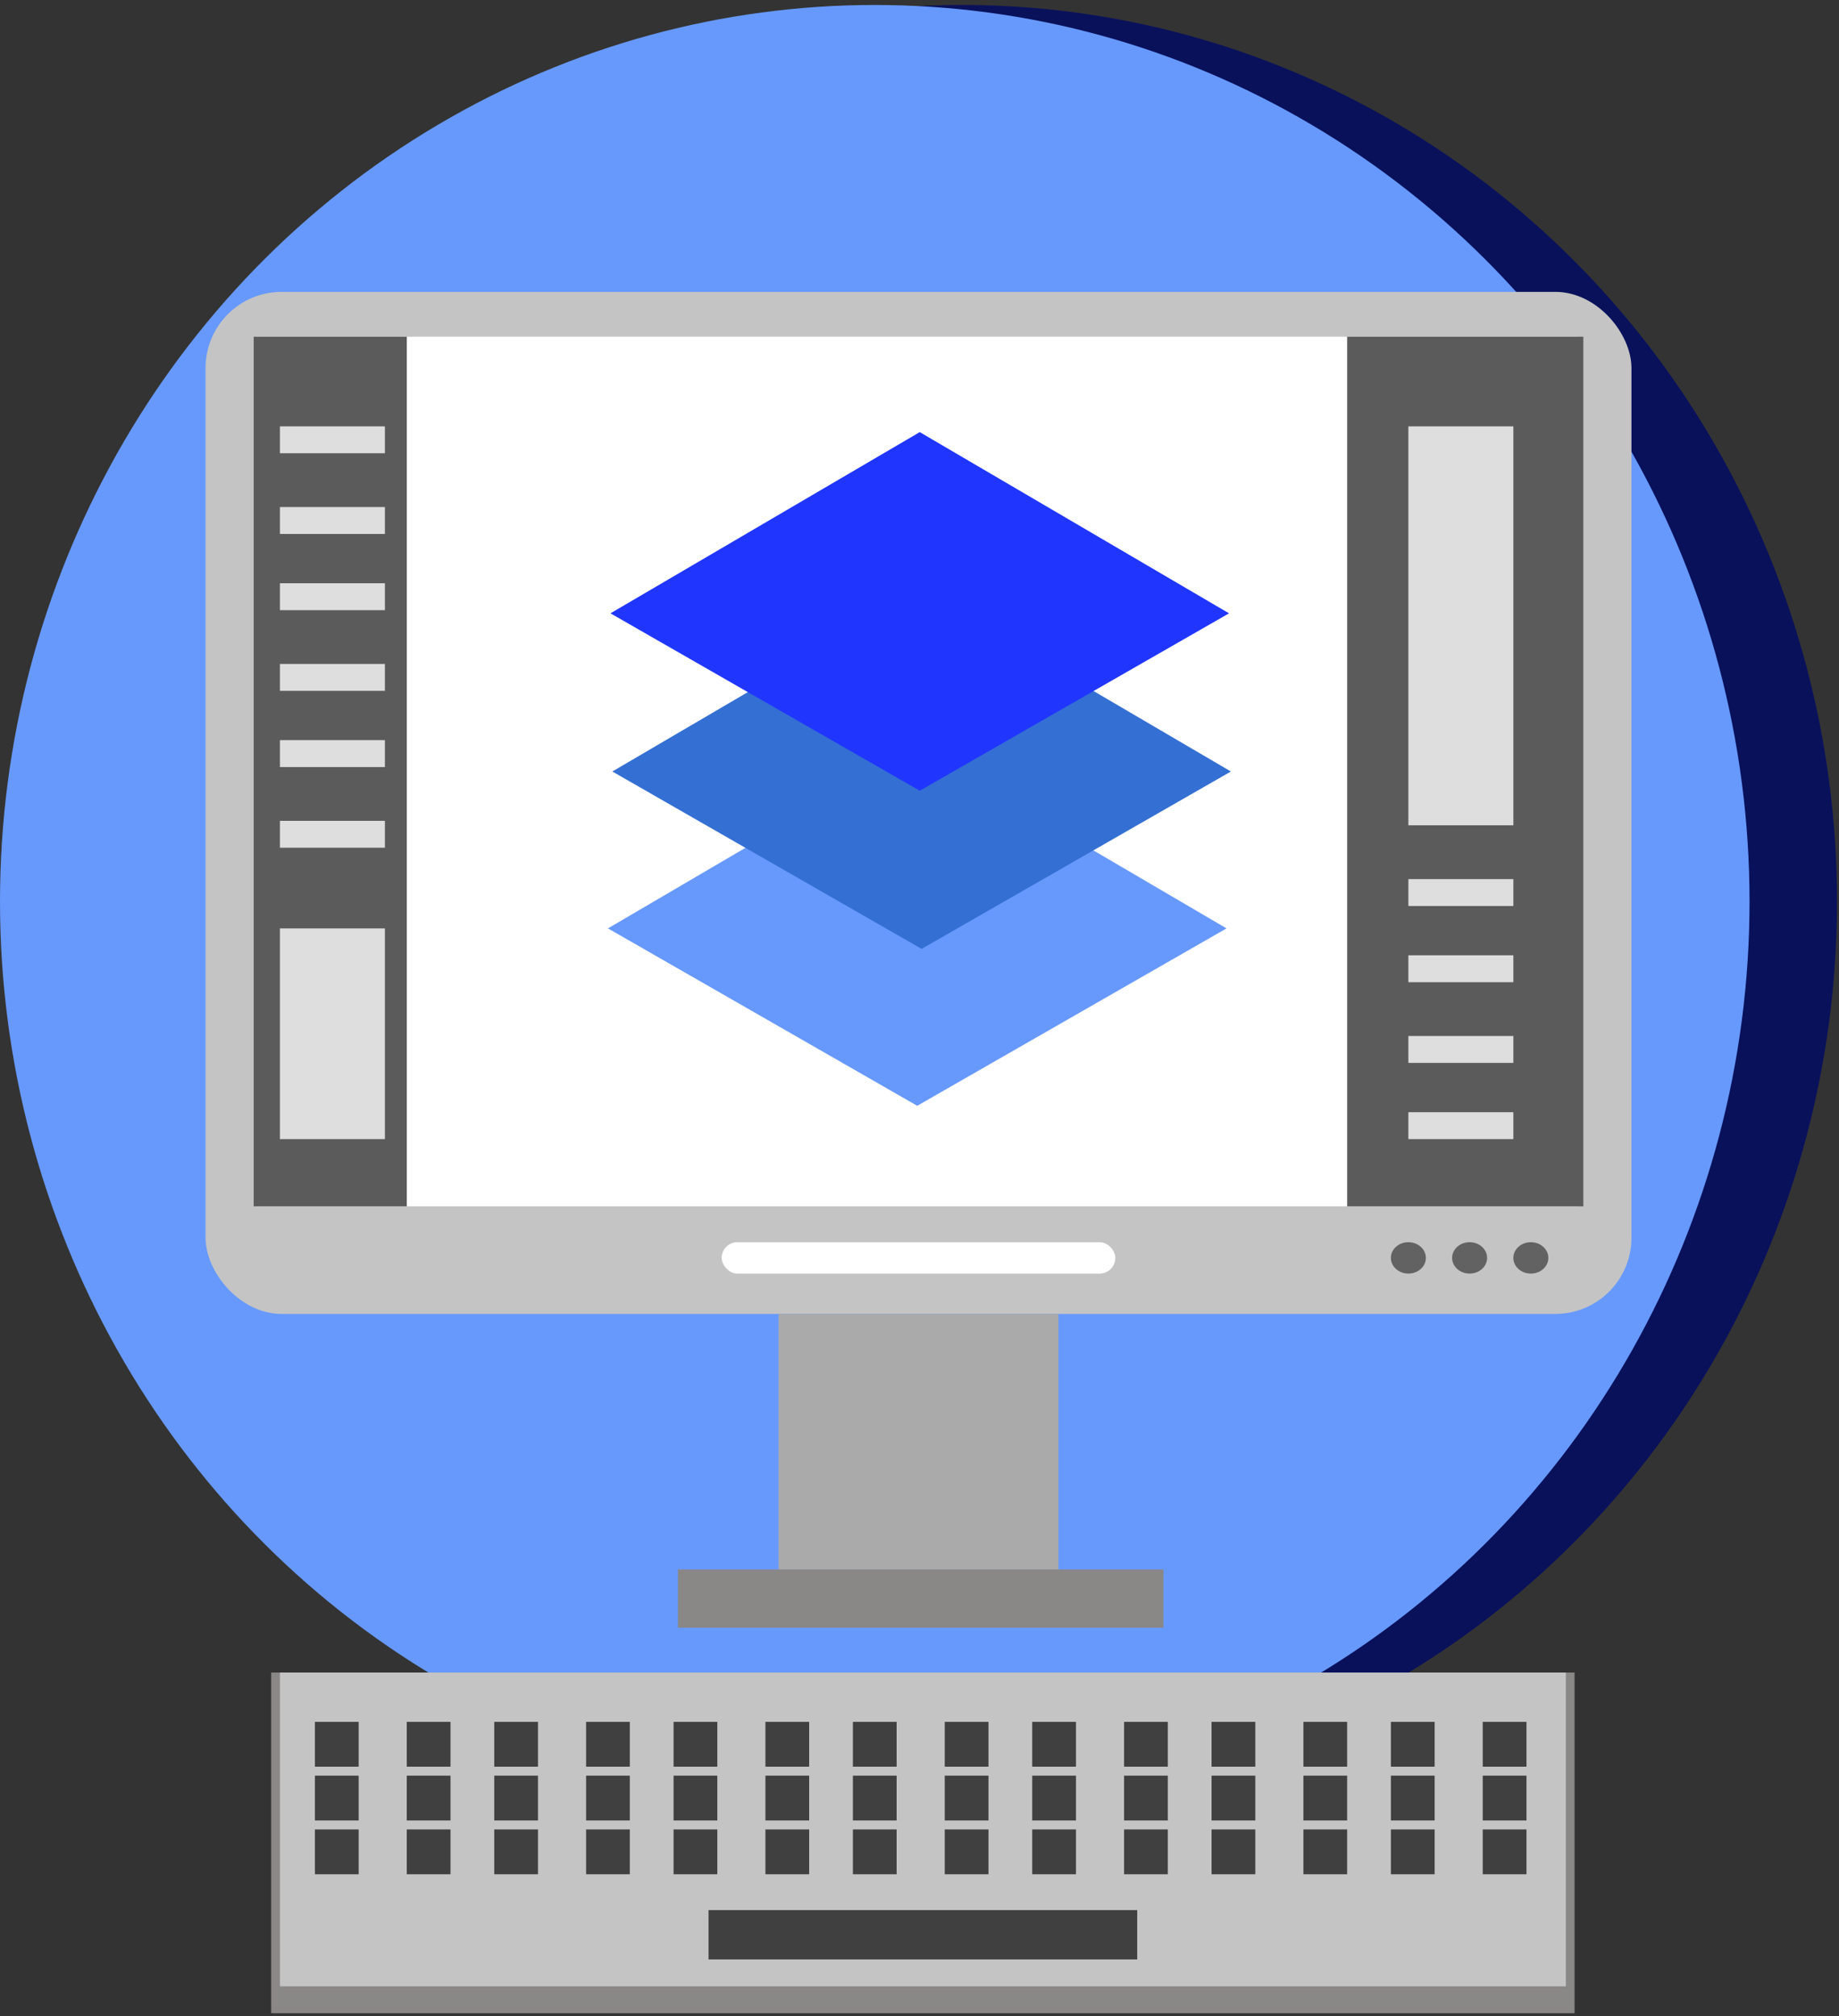 <svg width="290" height="318" viewBox="0 0 290 318" fill="none" xmlns="http://www.w3.org/2000/svg">
<rect x="0" y="0" width="290" height="318" fill="#333333" stroke="none"/>
<ellipse cx="151.741" cy="142.184" rx="137.946" ry="141.399" fill="#09115B"/>
<ellipse cx="137.946" cy="142.184" rx="137.946" ry="141.399" fill="#6799FC"/>
<rect x="32.417" y="46.033" width="224.853" height="161.194" rx="12" fill="#C4C4C4"/>
<rect x="122.772" y="207.228" width="44.143" height="40.299" fill="#AAAAAA"/>
<rect x="40.452" y="53.103" width="208.299" height="137.157" fill="white"/>
<ellipse cx="222.094" cy="198.39" rx="2.759" ry="2.474" fill="black" fill-opacity="0.5"/>
<ellipse cx="231.75" cy="198.39" rx="2.759" ry="2.474" fill="black" fill-opacity="0.5"/>
<ellipse cx="241.406" cy="198.39" rx="2.759" ry="2.474" fill="black" fill-opacity="0.5"/>
<rect x="113.806" y="195.916" width="62.076" height="4.949" rx="2.474" fill="white"/>
<path d="M95.873 146.423L144.644 117.841L193.416 146.423L144.644 174.401L95.873 146.423Z" fill="#6799FC"/>
<path d="M96.562 121.678L145.334 93.097L194.105 121.678L145.334 149.656L96.562 121.678Z" fill="#346FD3"/>
<path d="M96.268 96.732L145.04 68.151L193.811 96.732L145.04 124.71L96.268 96.732Z" fill="#2036FF"/>
<rect x="40.005" y="53.103" width="24.141" height="137.157" fill="#5C5B5B"/>
<rect x="212.438" y="53.103" width="37.245" height="137.157" fill="#5C5B5B"/>
<rect x="44.143" y="67.243" width="16.554" height="4.242" fill="white" fill-opacity="0.8"/>
<rect x="44.143" y="129.458" width="16.554" height="4.242" fill="white" fill-opacity="0.8"/>
<rect x="44.143" y="116.733" width="16.554" height="4.242" fill="white" fill-opacity="0.8"/>
<rect x="44.143" y="104.714" width="16.554" height="4.242" fill="white" fill-opacity="0.8"/>
<rect x="44.143" y="79.969" width="16.554" height="4.242" fill="white" fill-opacity="0.8"/>
<rect x="44.143" y="91.988" width="16.554" height="4.242" fill="white" fill-opacity="0.8"/>
<rect x="222.094" y="175.413" width="16.554" height="4.242" fill="white" fill-opacity="0.8"/>
<rect x="222.094" y="163.394" width="16.554" height="4.242" fill="white" fill-opacity="0.8"/>
<rect x="222.094" y="138.649" width="16.554" height="4.242" fill="white" fill-opacity="0.8"/>
<rect x="222.094" y="150.668" width="16.554" height="4.242" fill="white" fill-opacity="0.8"/>
<rect x="44.143" y="146.426" width="16.554" height="33.229" fill="white" fill-opacity="0.8"/>
<rect x="222.094" y="67.243" width="16.554" height="62.922" fill="white" fill-opacity="0.8"/>
<rect x="106.908" y="247.526" width="76.56" height="9.191" fill="#8A8787"/>
<rect x="42.763" y="263.787" width="205.54" height="53.731" fill="#8A8787"/>
<rect x="44.143" y="263.787" width="202.781" height="49.489" fill="#C4C4C4"/>
<rect x="49.661" y="271.564" width="6.897" height="7.07" fill="#404040"/>
<rect x="64.145" y="271.564" width="6.897" height="7.07" fill="#404040"/>
<rect x="92.424" y="271.564" width="6.897" height="7.07" fill="#404040"/>
<rect x="77.94" y="271.564" width="6.897" height="7.07" fill="#404040"/>
<rect x="106.219" y="271.564" width="6.897" height="7.07" fill="#404040"/>
<rect x="120.703" y="271.564" width="6.897" height="7.07" fill="#404040"/>
<rect x="148.982" y="271.564" width="6.897" height="7.07" fill="#404040"/>
<rect x="134.498" y="271.564" width="6.897" height="7.07" fill="#404040"/>
<rect x="49.661" y="280.048" width="6.897" height="7.07" fill="#404040"/>
<rect x="64.145" y="280.048" width="6.897" height="7.07" fill="#404040"/>
<rect x="92.424" y="280.048" width="6.897" height="7.07" fill="#404040"/>
<rect x="77.94" y="280.048" width="6.897" height="7.07" fill="#404040"/>
<rect x="106.219" y="280.048" width="6.897" height="7.07" fill="#404040"/>
<rect x="120.703" y="280.048" width="6.897" height="7.07" fill="#404040"/>
<rect x="148.982" y="280.048" width="6.897" height="7.07" fill="#404040"/>
<rect x="134.498" y="280.048" width="6.897" height="7.07" fill="#404040"/>
<rect x="49.661" y="288.532" width="6.897" height="7.07" fill="#404040"/>
<rect x="64.145" y="288.532" width="6.897" height="7.07" fill="#404040"/>
<rect x="92.424" y="288.532" width="6.897" height="7.07" fill="#404040"/>
<rect x="77.94" y="288.532" width="6.897" height="7.07" fill="#404040"/>
<rect x="106.219" y="288.532" width="6.897" height="7.07" fill="#404040"/>
<rect x="120.703" y="288.532" width="6.897" height="7.07" fill="#404040"/>
<rect x="148.982" y="288.532" width="6.897" height="7.07" fill="#404040"/>
<rect x="134.498" y="288.532" width="6.897" height="7.07" fill="#404040"/>
<rect x="177.261" y="271.564" width="6.897" height="7.07" fill="#404040"/>
<rect x="162.777" y="271.564" width="6.897" height="7.07" fill="#404040"/>
<rect x="191.056" y="271.564" width="6.897" height="7.07" fill="#404040"/>
<rect x="205.54" y="271.564" width="6.897" height="7.07" fill="#404040"/>
<rect x="233.819" y="271.564" width="6.897" height="7.07" fill="#404040"/>
<rect x="219.335" y="271.564" width="6.897" height="7.07" fill="#404040"/>
<rect x="177.261" y="280.048" width="6.897" height="7.07" fill="#404040"/>
<rect x="162.777" y="280.048" width="6.897" height="7.07" fill="#404040"/>
<rect x="191.056" y="280.048" width="6.897" height="7.07" fill="#404040"/>
<rect x="205.54" y="280.048" width="6.897" height="7.07" fill="#404040"/>
<rect x="233.819" y="280.048" width="6.897" height="7.07" fill="#404040"/>
<rect x="219.335" y="280.048" width="6.897" height="7.07" fill="#404040"/>
<rect x="177.261" y="288.532" width="6.897" height="7.07" fill="#404040"/>
<rect x="162.777" y="288.532" width="6.897" height="7.07" fill="#404040"/>
<rect x="191.056" y="288.532" width="6.897" height="7.07" fill="#404040"/>
<rect x="205.54" y="288.532" width="6.897" height="7.07" fill="#404040"/>
<rect x="233.819" y="288.532" width="6.897" height="7.07" fill="#404040"/>
<rect x="219.335" y="288.532" width="6.897" height="7.07" fill="#404040"/>
<rect x="111.737" y="301.258" width="67.594" height="7.777" fill="#404040"/>
</svg>
